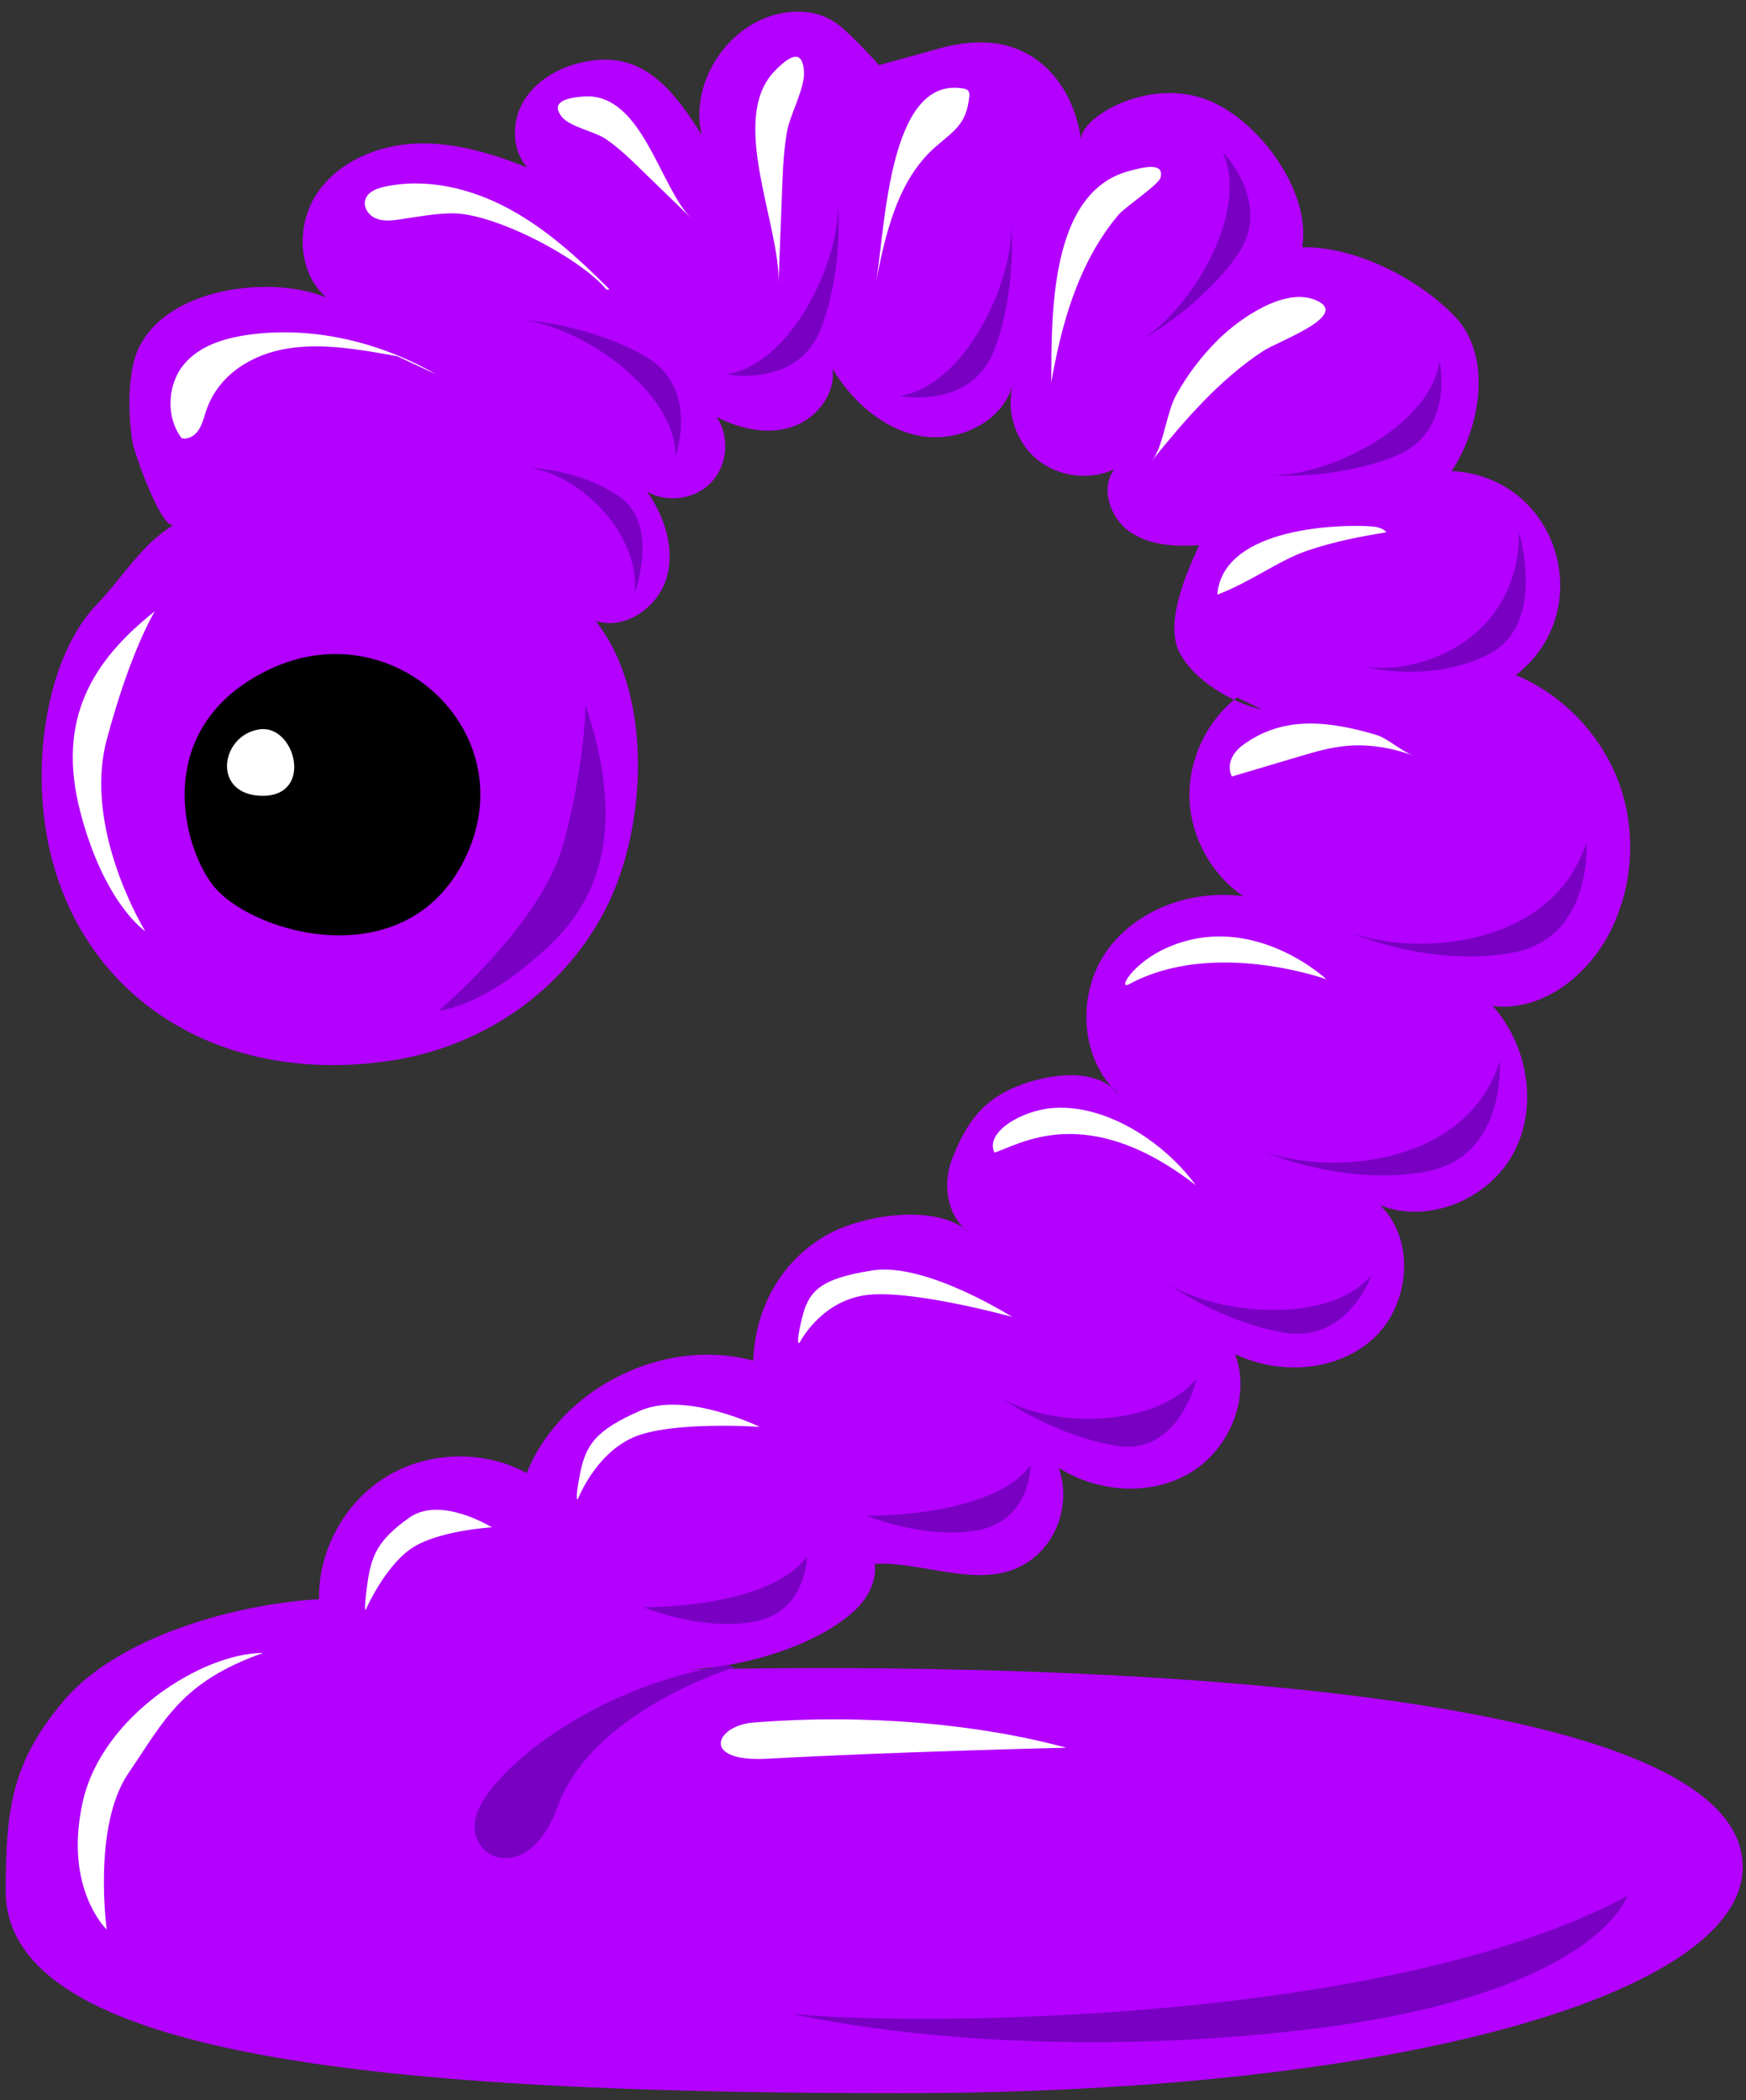 <svg
 xmlns="http://www.w3.org/2000/svg"
 xmlns:xlink="http://www.w3.org/1999/xlink"
 width="143px" height="172px">
<rect width="100%" height="100%" fill="#333333" stroke="none"/>
<path fill-rule="evenodd"  fill="rgb(179, 0, 255)"
 d="M101.305,57.123 C98.809,59.065 97.320,62.237 97.421,65.397 C97.521,68.558 99.209,71.628 101.823,73.408 C97.596,72.831 92.981,74.481 90.566,77.998 C88.152,81.515 88.462,86.834 91.667,89.650 C89.868,87.432 86.180,87.947 83.830,88.776 C80.546,89.934 79.156,91.886 77.962,94.970 C77.159,97.042 77.583,99.719 79.420,100.970 C76.805,98.522 70.526,99.439 67.462,101.295 C63.841,103.489 61.862,107.217 61.685,111.447 C54.403,109.466 45.967,113.650 43.137,120.646 C39.616,118.741 35.088,118.854 31.666,120.933 C28.245,123.012 26.058,126.979 26.127,130.982 C19.493,131.354 9.705,133.973 5.196,139.325 C0.985,144.323 0.466,148.126 0.467,154.892 C0.468,168.685 32.388,171.443 73.767,171.443 C115.147,171.443 142.733,163.167 142.733,152.921 C142.733,134.024 56.213,136.758 56.034,136.763 C60.456,136.623 66.702,134.969 70.011,131.897 C71.061,130.922 71.812,129.516 71.645,128.093 C76.105,127.831 81.480,130.879 85.208,127.095 C86.943,125.334 87.552,122.550 86.710,120.226 C89.899,122.239 94.210,122.570 97.453,120.647 C100.696,118.724 102.484,114.442 101.158,110.912 C104.814,112.664 109.564,112.352 112.528,109.586 C115.491,106.820 115.947,101.551 113.043,98.722 C117.040,100.301 121.990,98.192 123.990,94.387 C125.990,90.582 125.117,85.601 122.257,82.392 C126.221,82.894 129.968,79.987 131.810,76.441 C133.751,72.704 134.051,68.151 132.618,64.191 C131.186,60.232 128.041,56.925 124.159,55.296 C130.967,49.970 127.612,39.019 118.896,38.584 C121.188,35.103 122.319,29.247 119.157,25.924 C116.222,22.838 110.945,20.141 106.644,20.258 C107.390,15.998 103.598,10.481 99.580,8.488 C94.415,5.925 88.303,9.682 88.552,11.489 C88.104,8.240 86.360,5.181 83.183,3.969 C81.169,3.201 78.912,3.419 76.882,3.982 C76.294,4.144 71.994,5.335 71.994,5.335 C71.994,5.335 70.152,3.241 68.804,2.138 C67.528,1.094 66.016,0.806 64.396,1.019 C59.863,1.617 56.425,6.582 57.462,11.036 C55.862,8.507 53.982,5.770 51.074,5.063 C49.956,4.791 48.776,4.856 47.654,5.111 C45.751,5.543 43.915,6.587 42.902,8.255 C41.889,9.923 41.881,12.258 43.180,13.714 C40.271,12.561 37.197,11.631 34.070,11.758 C30.943,11.886 27.735,13.220 25.981,15.812 C24.227,18.403 24.357,22.315 26.723,24.362 C22.211,22.501 13.547,23.518 11.285,28.670 C10.399,30.688 10.511,34.139 10.850,36.248 C10.969,36.986 13.261,43.565 14.260,42.970 C11.583,44.564 10.111,47.225 7.955,49.473 C4.779,52.783 3.549,58.306 3.422,62.675 C2.951,78.900 15.476,89.277 31.845,86.899 C39.573,85.776 46.422,81.067 49.833,73.985 C52.953,67.507 53.500,56.846 48.789,50.859 C51.179,51.631 53.857,49.774 54.581,47.370 C55.305,44.965 54.449,42.319 52.998,40.270 C54.662,41.234 56.972,40.890 58.283,39.484 C59.594,38.077 59.775,35.749 58.697,34.156 C60.577,35.125 62.810,35.629 64.824,34.980 C66.837,34.331 68.474,32.294 68.175,30.200 C69.796,32.867 72.323,35.163 75.395,35.712 C78.468,36.262 82.013,34.612 82.913,31.623 C82.398,33.797 83.222,36.231 84.952,37.644 C86.682,39.056 89.232,39.378 91.258,38.438 C90.092,40.018 90.924,42.441 92.538,43.559 C94.152,44.678 96.251,44.789 98.210,44.651 C97.166,46.944 95.347,51.020 96.615,53.467 C97.785,55.725 100.929,57.593 103.353,58.105 "/>
<path fill-rule="evenodd"  fill="rgb(121, 0, 194)"
 d="M59.580,136.369 C49.531,137.946 41.255,144.054 39.285,147.995 C37.314,151.936 42.995,154.957 45.590,148.192 C48.349,140.1 60.171,136.566 60.171,136.566 L59.580,136.369 Z"/>
<path fill-rule="evenodd"  fill="rgb(0, 0, 0)"
 d="M38.261,69.937 C42.811,59.826 32.142,50.024 22.070,54.823 C12.087,59.583 15.052,69.809 17.635,72.742 C21.106,76.682 33.711,80.047 38.261,69.937 Z"/>
<path fill-rule="evenodd"  fill="rgb(255, 255, 255)"
 d="M21.219,59.742 C17.997,60.251 17.336,65.179 21.530,65.179 C25.724,65.179 24.171,59.276 21.219,59.742 Z"/>
<path fill-rule="evenodd"  fill="rgb(255, 255, 255)"
 d="M86.099,31.327 C86.666,28.122 87.443,24.908 88.845,21.946 C89.584,20.386 90.501,18.897 91.608,17.590 C92.154,16.945 94.913,15.124 95.056,14.535 C95.372,13.232 93.580,13.713 92.475,14.006 C85.917,15.748 86.132,25.905 86.099,31.327 Z"/>
<path fill-rule="evenodd"  fill="rgb(255, 255, 255)"
 d="M71.720,23.196 C72.530,19.108 73.517,14.703 76.673,11.981 C78.217,10.649 79.139,10.153 79.384,7.935 C79.403,7.764 79.409,7.574 79.301,7.440 C79.202,7.316 79.033,7.275 78.877,7.248 C72.638,6.167 72.500,19.258 71.720,23.196 Z"/>
<path fill-rule="evenodd"  fill="rgb(255, 255, 255)"
 d="M94.346,37.734 C97.022,34.419 99.868,31.102 103.461,28.745 C104.708,27.927 110.817,25.778 107.671,24.547 C105.079,23.533 101.400,26.206 99.773,27.815 C98.413,29.160 97.242,30.700 96.320,32.375 C95.522,33.824 95.290,36.565 94.346,37.734 Z"/>
<path fill-rule="evenodd"  fill="rgb(255, 255, 255)"
 d="M112.210,43.106 C112.707,43.142 113.210,43.216 113.557,43.592 C111.623,43.921 109.435,44.291 107.001,45.126 C104.725,45.907 102.382,47.703 99.699,48.703 C100.162,43.081 110.018,42.951 112.210,43.106 Z"/>
<path fill-rule="evenodd"  fill="rgb(255, 255, 255)"
 d="M112.149,60.028 C108.271,58.946 104.812,58.778 101.748,61.059 C101.056,61.574 100.385,62.547 100.889,63.601 C102.703,63.062 104.518,62.523 106.333,61.984 C107.604,61.607 108.881,61.228 110.232,61.099 C112.014,60.930 113.911,61.204 115.784,61.902 C114.754,61.518 113.647,60.468 112.709,60.189 C112.521,60.134 112.334,60.080 112.149,60.028 Z"/>
<path fill-rule="evenodd"  fill="rgb(255, 255, 255)"
 d="M63.763,23.257 C63.854,20.846 63.945,18.435 64.036,16.023 C64.102,14.286 64.156,12.533 64.450,10.816 C64.697,9.378 65.941,7.229 65.846,5.835 C65.725,4.042 64.719,4.469 63.389,5.881 C59.664,9.837 63.943,18.502 63.763,23.257 Z"/>
<path fill-rule="evenodd"  fill="rgb(255, 255, 255)"
 d="M56.636,17.897 C55.308,16.608 53.980,15.318 52.652,14.029 C51.695,13.100 50.738,12.153 49.625,11.392 C48.692,10.755 46.659,10.399 45.999,9.553 C45.150,8.465 46.109,8.018 47.819,7.902 C52.612,7.578 54.017,15.354 56.636,17.897 Z"/>
<path fill-rule="evenodd"  fill="rgb(255, 255, 255)"
 d="M12.684,50.064 C7.560,54.124 4.605,58.923 6.575,66.489 C8.546,74.056 11.895,76.271 11.895,76.271 C11.895,76.271 6.772,67.966 8.743,60.584 C10.713,53.201 12.684,50.064 12.684,50.064 Z"/>
<path fill-rule="evenodd"  fill="rgb(255, 255, 255)"
 d="M35.721,30.661 C30.832,27.858 25.322,26.705 20.277,27.431 C18.300,27.716 16.309,28.335 15.047,29.863 C13.784,31.391 13.498,34.032 14.866,35.884 C15.449,36.027 15.984,35.668 16.289,35.183 C16.593,34.698 16.725,34.098 16.920,33.541 C17.928,30.669 20.656,29.012 23.547,28.546 C26.438,28.080 29.515,28.629 32.533,29.176 "/>
<path fill-rule="evenodd"  fill="rgb(255, 255, 255)"
 d="M49.923,23.708 C47.423,21.199 44.780,18.772 41.673,17.096 C38.566,15.421 34.922,14.543 31.472,15.299 C30.825,15.440 30.093,15.731 29.912,16.377 C29.736,17.002 30.214,17.660 30.809,17.900 C31.403,18.140 32.071,18.067 32.706,17.976 C34.146,17.769 35.583,17.484 37.037,17.473 C40.457,17.446 47.478,21.081 49.677,23.726 "/>
<path fill-rule="evenodd"  fill="rgb(255, 255, 255)"
 d="M95.684,77.577 C92.744,78.842 91.502,81.141 92.487,80.606 C99.383,76.862 108.644,80.212 108.644,80.212 C108.644,80.212 102.642,74.585 95.684,77.577 Z"/>
<path fill-rule="evenodd"  fill="rgb(255, 255, 255)"
 d="M86.315,90.746 C83.588,90.933 80.633,92.796 81.452,94.399 C83.422,93.808 88.934,90.083 97.939,97.077 C95.245,93.414 90.516,90.458 86.315,90.746 Z"/>
<path fill-rule="evenodd"  fill="rgb(255, 255, 255)"
 d="M71.467,104.051 C67.100,104.732 66.207,105.766 65.663,108.043 C65.118,110.320 65.481,109.984 65.481,109.984 C65.481,109.984 67.114,106.700 70.742,106.101 C74.369,105.502 82.894,107.859 82.894,107.859 C82.894,107.859 75.820,103.371 71.467,104.051 Z"/>
<path fill-rule="evenodd"  fill="rgb(255, 255, 255)"
 d="M52.452,115.536 C48.719,117.163 47.956,118.391 47.491,120.786 C47.026,123.181 47.336,122.767 47.336,122.767 C47.336,122.767 48.731,119.129 51.832,117.744 C54.932,116.359 62.218,116.868 62.218,116.868 C62.218,116.868 56.172,113.913 52.452,115.536 Z"/>
<path fill-rule="evenodd"  fill="rgb(255, 255, 255)"
 d="M33.513,124.309 C30.924,126.145 30.395,127.415 30.073,129.836 C29.750,132.257 29.965,131.825 29.965,131.825 C29.965,131.825 31.420,128.469 33.570,126.911 C35.720,125.353 40.285,125.096 40.285,125.096 C40.285,125.096 36.093,122.479 33.513,124.309 Z"/>
<path fill-rule="evenodd"  fill="rgb(255, 255, 255)"
 d="M21.551,135.384 C16.624,135.384 8.349,140.507 6.772,147.601 C5.196,154.694 8.743,158.044 8.743,158.044 C8.743,158.044 7.560,149.571 10.516,145.236 C13.472,140.901 14.851,137.749 21.551,135.384 Z"/>
<path fill-rule="evenodd"  fill="rgb(255, 255, 255)"
 d="M61.705,141.086 C70.984,140.345 80.206,141.211 87.327,143.147 C87.327,143.147 73.288,143.471 62.851,144.049 C57.335,144.355 58.568,141.336 61.705,141.086 Z"/>
<path fill-rule="evenodd"  fill="rgb(121, 0, 194)"
 d="M64.900,164.941 C74.161,165.926 113.570,165.926 133.275,155.286 C133.275,155.286 130.713,163.561 106.280,166.320 C81.846,169.079 64.900,164.941 64.900,164.941 Z"/>
<path fill-rule="evenodd"  fill="rgb(121, 0, 194)"
 d="M110.812,76.468 C116.723,78.438 127.363,77.256 129.925,68.980 C129.925,68.980 130.516,76.862 123.817,78.044 C117.117,79.227 110.812,76.468 110.812,76.468 Z"/>
<path fill-rule="evenodd"  fill="rgb(121, 0, 194)"
 d="M103.718,94.399 C109.629,96.369 120.270,95.187 122.831,86.911 C122.831,86.911 123.423,94.793 116.723,95.975 C110.023,97.158 103.718,94.399 103.718,94.399 Z"/>
<path fill-rule="evenodd"  fill="rgb(121, 0, 194)"
 d="M111.676,54.595 C116.631,55.356 124.427,52.134 124.406,43.595 C124.406,43.595 126.726,51.137 121.922,53.591 C117.117,56.045 111.676,54.595 111.676,54.595 Z"/>
<path fill-rule="evenodd"  fill="rgb(121, 0, 194)"
 d="M104.161,38.933 C108.934,38.951 117.137,34.885 117.905,29.571 C117.905,29.571 119.190,35.393 114.268,37.364 C109.345,39.335 104.161,38.933 104.161,38.933 Z"/>
<path fill-rule="evenodd"  fill="rgb(121, 0, 194)"
 d="M95.727,105.187 C99.782,107.704 108.899,108.543 112.340,104.422 C112.340,104.422 110.381,110.052 105.156,109.149 C99.931,108.246 95.727,105.187 95.727,105.187 Z"/>
<path fill-rule="evenodd"  fill="rgb(121, 0, 194)"
 d="M81.934,114.448 C85.989,116.965 94.563,117.043 98.004,112.921 C98.004,112.921 96.588,119.313 91.363,118.410 C86.138,117.508 81.934,114.448 81.934,114.448 Z"/>
<path fill-rule="evenodd"  fill="rgb(121, 0, 194)"
 d="M71.009,124.153 C71.009,124.153 81.196,124.310 84.410,120.017 C84.410,120.017 84.408,124.547 80.073,125.335 C75.738,126.123 71.009,124.153 71.009,124.153 Z"/>
<path fill-rule="evenodd"  fill="rgb(121, 0, 194)"
 d="M52.684,131.640 C52.684,131.640 62.871,131.797 66.085,127.505 C66.085,127.505 66.083,132.034 61.748,132.823 C57.413,133.611 52.684,131.640 52.684,131.640 Z"/>
<path fill-rule="evenodd"  fill="rgb(121, 0, 194)"
 d="M93.604,27.753 C97.635,25.197 102.358,17.353 100.143,12.463 C100.143,12.463 104.361,16.676 101.275,20.987 C98.188,25.299 93.604,27.753 93.604,27.753 Z"/>
<path fill-rule="evenodd"  fill="rgb(121, 0, 194)"
 d="M82.817,18.515 C82.923,23.286 79.010,31.564 73.711,32.430 C73.711,32.430 79.555,33.607 81.435,28.649 C83.315,23.691 82.817,18.515 82.817,18.515 Z"/>
<path fill-rule="evenodd"  fill="rgb(121, 0, 194)"
 d="M68.630,16.741 C68.736,21.513 64.823,29.790 59.524,30.656 C59.524,30.656 65.368,31.833 67.248,26.875 C69.127,21.917 68.630,16.741 68.630,16.741 Z"/>
<path fill-rule="evenodd"  fill="rgb(121, 0, 194)"
 d="M42.961,26.228 C47.693,26.848 55.280,31.972 55.331,37.341 C55.331,37.341 57.382,31.744 52.767,29.133 C48.152,26.522 42.961,26.228 42.961,26.228 Z"/>
<path fill-rule="evenodd"  fill="rgb(121, 0, 194)"
 d="M43.381,38.343 C46.992,38.700 52.416,43.318 51.982,48.573 C51.982,48.573 54.065,42.983 50.721,40.670 C47.376,38.357 43.381,38.343 43.381,38.343 Z"/>
<path fill-rule="evenodd"  fill="rgb(121, 0, 194)"
 d="M47.954,57.749 C50.319,64.842 50.713,71.936 45.196,77.256 C39.679,82.576 35.935,82.773 35.935,82.773 C35.935,82.773 44.408,75.680 46.181,68.980 C47.954,62.281 47.954,57.749 47.954,57.749 Z"/>
</svg>
